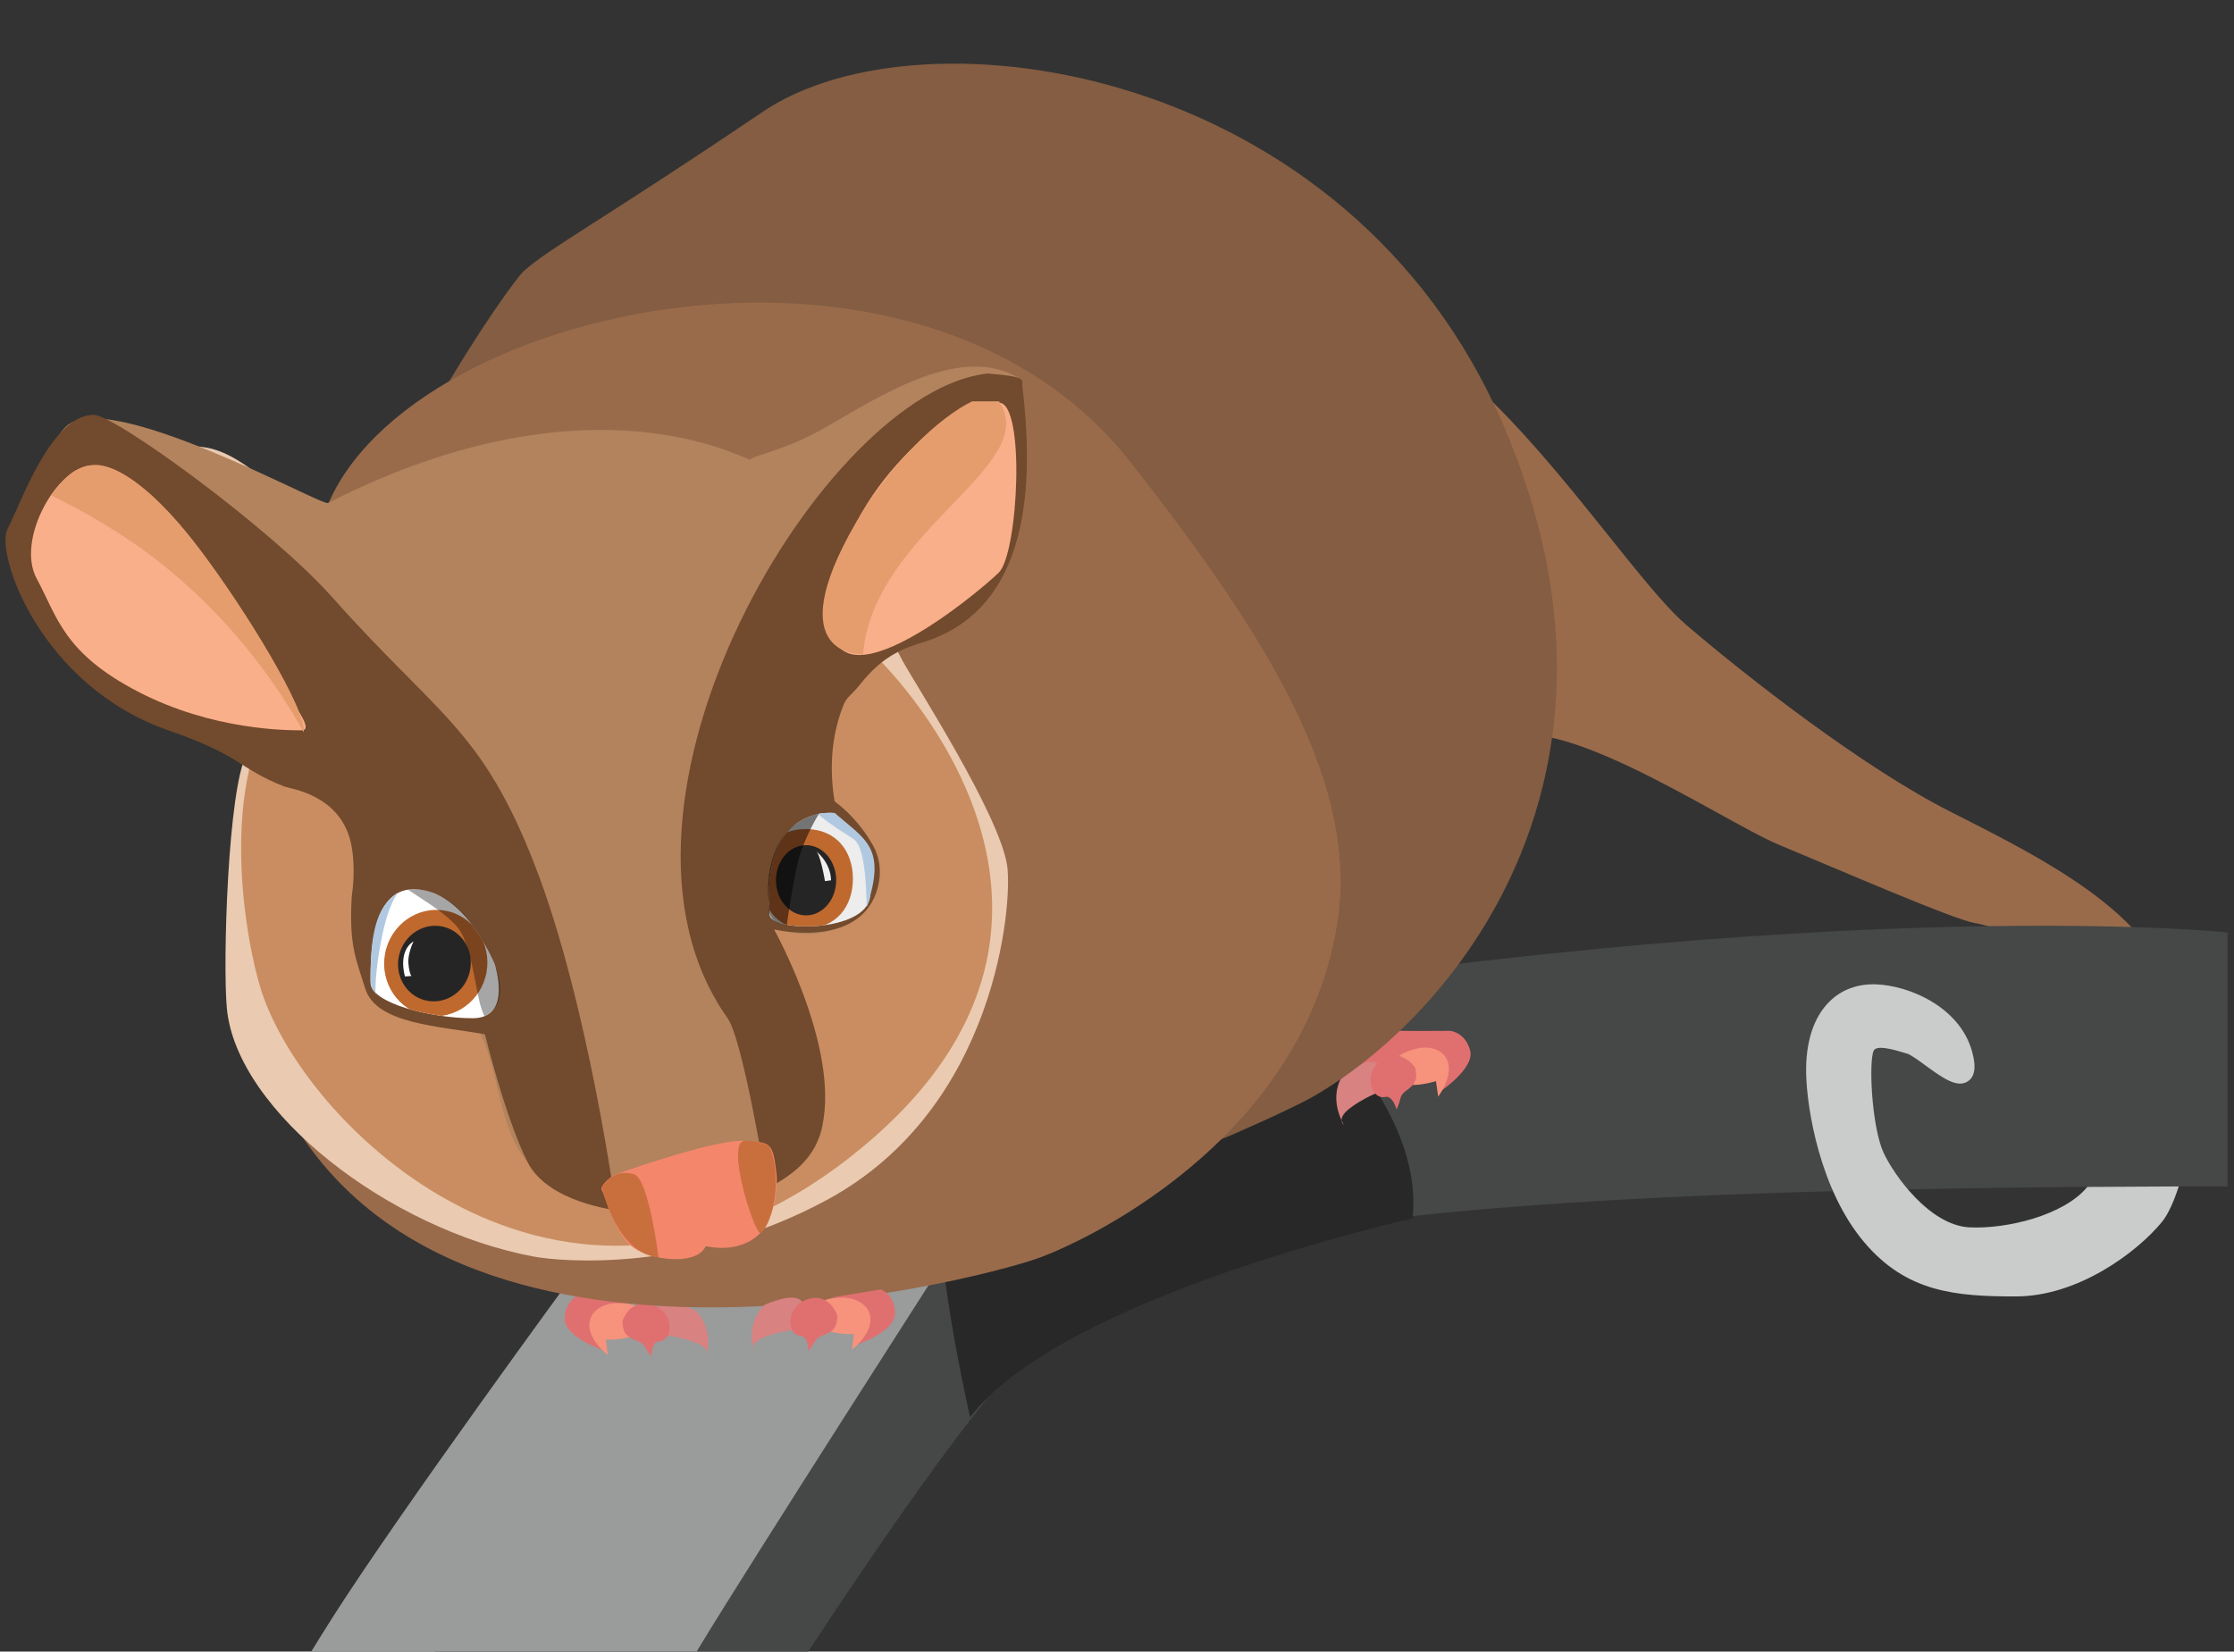 <?xml version="1.0" encoding="utf-8"?>
<!-- Generator: Adobe Illustrator 15.1.0, SVG Export Plug-In . SVG Version: 6.00 Build 0)  -->
<!DOCTYPE svg PUBLIC "-//W3C//DTD SVG 1.1//EN" "http://www.w3.org/Graphics/SVG/1.1/DTD/svg11.dtd">
<svg version="1.1" xmlns="http://www.w3.org/2000/svg" xmlns:xlink="http://www.w3.org/1999/xlink" x="0px" y="0px"
	 width="1001.876px" height="740.793px" viewBox="0 0 1001.876 740.793" enable-background="new 0 0 1001.876 740.793"
	 xml:space="preserve">
<rect x="0" y="0" width="1001.876" height="740.793" fill="#333333" stroke="none"/>
<g id="Layer_2">
	<path fill="#996B4B" d="M616.111,143c55.416,19,112.054,113.233,140.054,137.233S835.76,344.336,874.527,364
		c36.771,18.651,80,40,96,72c12.776,25.552,10.976,66.728,3.296,90.173l-31.153,0.158c1.154-1.404,2.117-2.852,2.857-4.332
		c8-16-4.316-60.898-15-75c-12.5-16.499-25.357-29.542-45.055-33.01c-9.674-1.703-59.143-23.21-87.488-34.989
		c-26.637-11.069-108.819-67.767-129.819-43.767"/>
	<path fill="#464747" d="M93,918C93,918,314.283,488.156,458,462c351.133-63.909,541-43.752,541-43.752v113.887
		c-488.552,0-481.039,39.461-524.507,62.86C431.024,618.393,251,918,251,918"/>
	<path fill="#282828" d="M606,474c0,0,31.795,35.045,27.459,72.52c0,0-157.459,34.982-198.392,89.226
		c0,0-23.945-104.792-8.067-109.413"/>
	<path fill="#9A9B9B" d="M210,918c0,0,79.468-139.354,103.5-179S427,560,427,560l-170,12c0,0-76.064,103.749-107.236,152.503
		C118.593,773.258,35,918,35,918H210z"/>
	<line fill="#464747" x1="93" y1="918" x2="251" y2="918"/>
</g>
<g id="Layer_3">
	<path fill="#CACCCC" d="M977.097,532.164c-2.148,6.561-4.671,12.4-7.496,15.865c-10.972,13.455-37.496,33.473-65.601,33.473
		c-26.907,0-49.004-1.799-68.06-24.422c-19.748-23.447-25.603-59.635-25.939-75.492c-0.3-14.088,3.303-25.262,10.419-32.314
		c5.378-5.33,12.528-8.018,20.701-7.77c15.471,0.469,39.285,10.762,43.793,32.174c0.496,2.357,1.814,8.617-2.429,11.363
		c-4.847,3.135-11.416-1.646-19.022-7.186c-2.789-2.033-6.609-4.816-8.062-5.23c-0.591-0.168-1.212-0.354-1.857-0.545
		c-3.787-1.125-10.123-3.008-12.536-1.586c-0.236,0.139-0.789,0.465-1.104,1.877c-1.777,7.998-0.035,33.977,4.737,44.477
		c4.623,10.172,20.752,32.77,38.559,33.66c16.715,0.842,42.406-5.361,52.895-18.133"/>
</g>
<g id="Layer_1">
	<g>
		<defs>
			<polygon id="SVGID_1_" points="999,919.793 0,918 0,1.753 999,1.793 			"/>
		</defs>
		<clipPath id="SVGID_2_">
			<use xlink:href="#SVGID_1_"  overflow="visible"/>
		</clipPath>
		<g clip-path="url(#SVGID_2_)">
			<defs>
				<polygon id="SVGID_3_" points="1026,918 26,918 -141.024,1.013 1000,-82 				"/>
			</defs>
			<clipPath id="SVGID_4_">
				<use xlink:href="#SVGID_3_"  overflow="visible"/>
			</clipPath>
		</g>
		<g clip-path="url(#SVGID_2_)">
			<defs>
				<rect id="SVGID_5_" width="999" height="918"/>
			</defs>
			<clipPath id="SVGID_6_">
				<use xlink:href="#SVGID_5_"  overflow="visible"/>
			</clipPath>
		</g>
		<g clip-path="url(#SVGID_2_)">
			<defs>
				<rect id="SVGID_7_" width="999" height="918"/>
			</defs>
			<clipPath id="SVGID_8_">
				<use xlink:href="#SVGID_7_"  overflow="visible"/>
			</clipPath>
			<path clip-path="url(#SVGID_8_)" fill="#E07070" d="M650.352,462.363c0,0,6.693,0.555,8.951,8.744
				c2.258,8.193-13.934,18.838-13.934,18.838S650.348,470.224,626,476.5c0,0-17.922,3.779-16.688-0.334s13.45-14.002,15.519-13.883
				C628.967,462.521,650.352,462.363,650.352,462.363z"/>
			<path clip-path="url(#SVGID_8_)" fill="#F7937C" d="M644.988,491.908l-1.002-6.973c0,0-19.211,6.053-18.402-4.592
				c0.209-2.732-2.371-6.676,8.957-9.799C645.87,467.421,656.076,475.746,644.988,491.908"/>
			<path clip-path="url(#SVGID_8_)" fill="#D88282" d="M601.776,483.019c-6.11,10.424,0.905,21.521,0.905,21.521
				s-3.514-2.512,2.381-7.203c5.895-4.689,14.287-7.957,14.287-7.957s5.236-22.957-15.252-8.209"/>
			<path clip-path="url(#SVGID_8_)" fill="#E07070" d="M634.577,478.763c0,0-6.075-9.121-14.812-3.4
				c-8.738,5.723-5.078,18.127,1.576,16.629c3.207-0.723,4.975,5.637,4.975,5.637c2.346-4.891,0.919-5.939,4.332-8.436
				C634.062,486.697,636.206,484.673,634.577,478.763"/>
			<path clip-path="url(#SVGID_8_)" fill="#E07070" d="M259.602,580.818c0,0-6.305,2.313-6.305,10.81s18.438,14.457,18.438,14.457
				s-14.666-21.162,10.475-21.58L259.602,580.818z"/>
			<path clip-path="url(#SVGID_8_)" fill="#F7937C" d="M272.624,607.874l-0.889-6.986c0,0,20.131,0.729,16.521-9.316
				c-0.927-2.58,0.513-7.066-11.239-7.066C265.267,584.504,257.64,595.241,272.624,607.874"/>
			<path clip-path="url(#SVGID_8_)" fill="#D88282" d="M311.919,587.823c8.662,8.426,4.847,20.988,4.847,20.988
				s2.721-3.355-4.208-6.311s-15.89-3.875-15.89-3.875s-11.147-20.743,12.522-11.967"/>
			<path clip-path="url(#SVGID_8_)" fill="#E07070" d="M279.168,592.438c0,0,3.432-10.409,13.376-7.215
				c9.944,3.193,9.712,16.123,2.898,16.449c-3.284,0.156-3.298,6.756-3.298,6.756c-3.56-4.092-2.464-5.48-6.418-6.98
				S279.168,598.567,279.168,592.438"/>
			<path clip-path="url(#SVGID_8_)" fill="#845D42" d="M547.82,510.941c4.642-1.709,32.352-14.104,40.546-18.771
				c63.307-36.053,153.334-144.017,85.964-301.215C604.949,29.065,413.625,1.733,342.142,50.089
				c-71.483,48.357-95.644,61.057-107.226,71.484s-255.06,356.545,50.459,391.055C473.919,533.927,525.236,519.251,547.82,510.941"
				/>
			<path clip-path="url(#SVGID_8_)" fill="#996B4B" d="M506.857,207.111c63.355,80.634,103.172,146.157,92.674,208.389
				c-16.396,97.201-115.404,142.962-136.629,149.761c-45.727,14.648-300.751,73.843-349.501-104.857
				c-11.745-43.051,16.091-127.016,29.001-217.369C156.64,143.39,406.213,79.017,506.857,207.111"/>
			<path clip-path="url(#SVGID_8_)" fill="#EACAB0" d="M335.835,208.761c76.402-35.145,101.071-51.198,116.387-37.527
				c5.417,4.836-89.38,48.461-47.552,124.981c5.973,10.925,43.379,68.784,46.992,91.962c2.543,16.321-4.463,108.808-80.865,150.066
				c-61.099,32.992-119.346,27.652-131.554,25.359c-64.764-12.162-133.126-65.098-137.5-111.254
				c-1.898-20.042,0.425-98.599,8.923-114.222c0,0-30-7.333-63.333-29.333c-24.846-16.398-29.864-32.911-40.368-56.718
				c-5.553-12.583,12.377-60.702,84.195-51.533c22.064,2.816,38.557,31.052,55.05,27.67c37.192-7.626,65.18-30.5,91.645-30.5
				C237.855,197.713,237.855,200.828,335.835,208.761"/>
			<path clip-path="url(#SVGID_8_)" fill="#C98D61" d="M392.204,293.797c0,0,122.681,115.153-6.131,221.335
				c-128.812,106.183-248.348-6.703-268.938-70.941c-6.734-21.011-20.562-94.345,10.172-133.985
				C158.042,270.565,269.524,219.55,392.204,293.797"/>
			<path clip-path="url(#SVGID_8_)" fill="#B2835D" d="M457.689,169.986c0,0-1.442,16.192-0.867,27.164
				c0.277,5.321-1.219,19.356-3.684,28.106c-2.249,7.993-0.314,9.854-5.242,15.816c-7.932,9.594-12.259,11.823-17.416,16.453
				c-1.668,1.498-15.683,10.413-17.891,10.798c-8.33,1.453-34.602,21.768-40.527,10.064c-0.002-0.005-0.004-0.007-0.004-0.007
				c-0.044,0.012,1.225,4.731,1.29,4.975c3.99,14.898-0.944,22.299-0.796,35.092c0.155,13.201-5.523,25.238,1.729,40.973v0.001
				c46.238,36.16,2.871,70.7-27.616,56.115c0,0,1.126,3.075,2.949,9.457c6.16,21.558,24.681,73.114,17.98,85.151
				c-16.724,30.051-94.767,53.092-130.952,11.197c-16.693-19.33-11.657-56.701-31.084-69.441
				c-8.759-5.746-13.626,0.883-21.874-4.107c-17.127-10.361-9.194-38.912-18.755-72.195c-8.325-28.982-25.902-47.591-33.463-55.594
				c-43.708-46.272-99.36-26.423-112.568-64.767c-9.536-27.687,1.93-55.144,10.552-63.765
				c18.307-18.308,114.779,35.594,117.626,34.146C267.35,164.427,336.7,208.045,336.7,206.165c0-1.782,14.537-3.594,33.208-14.308
				C396,176.886,431.428,153.713,457.689,169.986"/>
			<path clip-path="url(#SVGID_8_)" fill="#724A2D" d="M443.025,167.548c18.439,1.46,15.102,2.809,15.479,5.926
				c5.023,41.542,4.399,99.308-44.328,114.531c-7.785,2.432-17.709,5.368-28.373,18.866c-4.017,5.084-5.99,5.59-7.441,9.166
				c-2.855,7.034-7.624,22.072-4.079,43.384c4.442,3.392,10.993,9.091,17.123,19.629c4.208,7.234,3.638,15.232,1.612,21.125
				c-8.801,25.61-45.878,16.703-45.878,16.703s31.393,56.283,20.704,91.677c-3.078,10.193-10.692,17.799-23.798,24.504
				c0,0-10.693-66.438-17.721-76.334C258.4,361.062,370.171,174.933,443.025,167.548"/>
			<path clip-path="url(#SVGID_8_)" fill="#F9AF8A" d="M435.957,180.6c0,0-54.782,29.395-62.799,88.185
				c-8.018,58.791,66.139-3.34,74.824-12.025c8.685-8.685,12.025-76.16,0-76.16"/>
			<path clip-path="url(#SVGID_8_)" fill="#724A2D" d="M276.343,542.841c0,0-30.6-3.496-39.7-21.502
				c-10-19.785-19.168-57.408-19.168-57.408c-20.843-3.789-48.812-4.605-53.686-20.527c-3.897-12.731-7.354-19.026-6.041-41.119
				c1.584-11.16,0.732-20.191-0.688-25.529c-5.467-20.537-26.953-22.954-29.553-23.975c-20.915-8.221-18.457-13.551-52.021-25.205
				c-57.528-19.975-77.841-79.562-72.086-90.377c5.811-10.921,19.348-51.142,38.685-51.142c9.274,0,79.083,50.556,107.121,82.061
				c47.431,53.296,66.863,58.643,90.775,120.281C263.894,450.037,276.343,542.841,276.343,542.841"/>
			<path clip-path="url(#SVGID_8_)" fill="#F4866C" d="M348.137,525.667c1.056,8.561-1.554,21.547-7.102,27.32
				c-9.634,10.027-24.575,5.896-24.575,5.896c-3.934,9.832-29.602,6.354-36.163-2.721c-6.954-9.617-7.948-17.727-10.38-22.307
				c-1.067-2.012,4.231-6.428,6.38-7.184c9.773-3.441,45.908-15.814,57.86-14.984C345.67,512.488,346.494,512.359,348.137,525.667"
				/>
			<path clip-path="url(#SVGID_8_)" fill="#F9AF8A" d="M127.309,310.206c-37.412-76.16-69.479-101.547-85.514-101.547
				s-34.739,33.404-25.387,50.774c9.353,17.369,12.025,33.403,45.429,50.773c33.404,17.37,66.808,17.37,73.488,17.37
				S127.309,310.206,127.309,310.206"/>
			<path clip-path="url(#SVGID_8_)" fill="#EDEDED" d="M374.221,364.666c0,0-33.113-4.358-29.08,45.592
				c0.649,8.057,43.201,7.996,45.025-7.993C392.535,381.51,390.166,378.135,374.221,364.666"/>
			<path clip-path="url(#SVGID_8_)" fill="#B1C9E0" d="M374.221,364.666c0,0-8.057-0.274-7.116,0.667
				c1.194,1.194,4.763,4.107,15.616,10.987c6.652,4.216,5.539,31.874,6.113,30.14C397.595,380.051,388.055,376.513,374.221,364.666"
				/>
			<path clip-path="url(#SVGID_8_)" fill="#FFFFFF" d="M185.477,398.85c23.253,0,36.376,33.709,36.376,33.709
				s8.267,24.161-9.921,24.161c-18.188,0-45.745-6.613-45.745-15.982C166.187,431.368,165.636,398.85,185.477,398.85"/>
		</g>
		<g clip-path="url(#SVGID_2_)">
			<defs>
				<path id="SVGID_9_" d="M374.221,364.665c15.945,13.47,18.314,16.845,15.945,37.599c-1.824,15.99-44.375,16.051-45.025,7.994
					c-3.434-42.53,20.061-45.688,27.118-45.688C373.49,364.569,374.221,364.665,374.221,364.665"/>
			</defs>
			<clipPath id="SVGID_10_">
				<use xlink:href="#SVGID_9_"  overflow="visible"/>
			</clipPath>
			<path clip-path="url(#SVGID_10_)" fill="#BF692E" d="M341.713,394.166c0,12.314,5.82,22.299,19.613,22.299
				s21.172-9.984,21.172-22.299c0-12.316-7.379-22.3-21.172-22.3S341.713,381.85,341.713,394.166"/>
		</g>
		<g clip-path="url(#SVGID_2_)">
			<defs>
				<polygon id="SVGID_11_" points="999,0 0,44 0,918 999,918 				"/>
			</defs>
			<clipPath id="SVGID_12_">
				<use xlink:href="#SVGID_11_"  overflow="visible"/>
			</clipPath>
			<path clip-path="url(#SVGID_12_)" fill="#262525" d="M347.99,394.836c0,8.695,6.045,15.744,13.502,15.744
				s13.502-7.049,13.502-15.744c0-8.696-6.045-15.745-13.502-15.745S347.99,386.14,347.99,394.836"/>
			<g opacity="0.51" clip-path="url(#SVGID_12_)">
				<g>
					<defs>
						<rect id="SVGID_13_" x="344.45" y="365.06" width="22.79" height="49.725"/>
					</defs>
					<clipPath id="SVGID_14_">
						<use xlink:href="#SVGID_13_"  overflow="visible"/>
					</clipPath>
					<path clip-path="url(#SVGID_14_)" d="M367.24,365.061c-4.787,7.909-7.429,14.844-8.971,19.84c0,0-1.935,6.273-5.438,29.885
						c-5.639-1.057-8.382-2.18-8.071-9.918c-1.293-11.494,1.235-27.088,11.833-34.997
						C358.574,368.393,362.106,366.068,367.24,365.061"/>
				</g>
			</g>
			<path clip-path="url(#SVGID_12_)" fill="#F2F1F0" d="M365.738,381.564c0,0,6.743,4.912,6.969,13.271l-2.732,0.396
				C369.975,395.232,367.779,382.232,365.738,381.564"/>
		</g>
		<g clip-path="url(#SVGID_2_)">
			<defs>
				<path id="SVGID_15_" d="M221.853,432.559c0,0,8.268,24.161-9.92,24.161c-18.188,0-45.746-6.615-45.746-15.982
					c0-9.37-0.551-41.888,19.29-41.888C208.73,398.85,221.853,432.559,221.853,432.559"/>
			</defs>
			<clipPath id="SVGID_16_">
				<use xlink:href="#SVGID_15_"  overflow="visible"/>
			</clipPath>
			<path clip-path="url(#SVGID_16_)" fill="#BF692E" d="M172.664,427.854c-2.349,12.978,5.938,25.343,18.509,27.618
				c12.57,2.275,24.666-6.4,27.015-19.376c2.349-12.977-5.937-25.342-18.508-27.619
				C187.108,406.203,175.014,414.877,172.664,427.854"/>
		</g>
		<g clip-path="url(#SVGID_2_)">
			<defs>
				<polygon id="SVGID_17_" points="1000,-82 0,-82 0,918 1026,918 				"/>
			</defs>
			<clipPath id="SVGID_18_">
				<use xlink:href="#SVGID_17_"  overflow="visible"/>
			</clipPath>
			<path clip-path="url(#SVGID_18_)" fill="#262525" d="M179.026,428.295c-2.25,9.11,2.996,18.243,11.718,20.397
				s17.617-3.484,19.868-12.595c2.25-9.111-2.996-18.243-11.718-20.397C190.172,413.546,181.277,419.186,179.026,428.295"/>
			<g opacity="0.35" clip-path="url(#SVGID_18_)">
				<g>
					<defs>
						<rect id="SVGID_19_" x="183.005" y="398.912" width="41.228" height="56.873"/>
					</defs>
					<clipPath id="SVGID_20_">
						<use xlink:href="#SVGID_19_"  overflow="visible"/>
					</clipPath>
					<path clip-path="url(#SVGID_20_)" d="M217.322,455.785c-4.387-7.324-4.551-32.284-13.335-41.227
						c-6.471-6.587-15.34-11.556-20.983-15.526c6.111-0.463,9.059,0.45,13.485,2.432c6.492,2.906,12.04,7.811,18.759,18.172
						C220.052,427.045,231.626,448.72,217.322,455.785"/>
				</g>
			</g>
			<path clip-path="url(#SVGID_18_)" fill="#B1C9E0" d="M178.442,400.527L178.442,400.527c0,0-3.879,4.035-7.055,19.186
				c-3.408,16.262-3.019,26.11-3.019,26.11s0.715,0.121,0-0.594c-0.716-0.715-2.335-1.539-2.191-7.285
				c0.143-5.722-0.319-24.248,7.279-33.083C176.878,400.887,178.442,400.527,178.442,400.527"/>
			<path clip-path="url(#SVGID_18_)" fill="#FFFFFF" d="M185.471,422.249c-0.567,1.027-2.621,6.107-2.337,9.615
				c0.227,2.82,0.701,4.921,1.337,5.907c-1.62,0.205-1.222,0.018-2.843,0.223C181.628,437.994,178.149,426.823,185.471,422.249"/>
			<path clip-path="url(#SVGID_18_)" fill="#E59D6E" d="M447.982,180.013c19.607,29-56.188,57.751-60.957,113.491
				c0,0-38.566,1.984-3.105-59.222c15.637-26.987,37.641-47.269,52.037-54.269H447.982z"/>
			<path clip-path="url(#SVGID_18_)" fill="#E59D6E" d="M136.19,328.441c-11.02-19.759-30.027-47.888-61.227-73.52
				c-17.898-14.703-37.464-25.623-52.147-32.782c4.411-5.532,6.421-7.682,8.475-9.335c5.156-4.145,10.505-4.145,10.505-4.145
				s15.791-4.23,47.315,37.088C110.151,273.322,137.932,319.171,136.19,328.441"/>
			<path clip-path="url(#SVGID_18_)" fill="#E07070" d="M395.099,578.365c0,0,6.305,2.311,6.305,10.806
				c0,8.498-18.438,14.457-18.438,14.457s14.666-21.159-10.476-21.579L395.099,578.365z"/>
			<path clip-path="url(#SVGID_18_)" fill="#F7937C" d="M382.076,605.418l0.888-6.988c0,0-20.13,0.73-16.521-9.316
				c0.928-2.58-0.512-7.065,11.24-7.065C389.433,582.048,397.06,592.786,382.076,605.418"/>
			<path clip-path="url(#SVGID_18_)" fill="#D88282" d="M342.78,585.366c-8.662,8.426-4.846,20.988-4.846,20.988
				s-2.721-3.354,4.208-6.309s15.89-3.875,15.89-3.875s11.147-20.741-12.522-11.969"/>
			<path clip-path="url(#SVGID_18_)" fill="#E07070" d="M375.532,589.981c0,0-3.432-10.407-13.376-7.214
				c-9.944,3.192-9.712,16.124-2.899,16.448c3.285,0.156,3.299,6.756,3.299,6.756c3.56-4.092,2.464-5.48,6.418-6.98
				C372.927,597.491,375.532,596.11,375.532,589.981"/>
			<path clip-path="url(#SVGID_18_)" fill="#C96F3D" d="M345.43,514.642c0,0-2.021-2.955-11.272-2.955
				c-9.251,0,4.365,42.379,6.878,41.303C344.998,551.291,351.558,531.718,345.43,514.642"/>
			<path clip-path="url(#SVGID_18_)" fill="#C96F3D" d="M295.312,563.992c0,0-4.326-35.334-11.015-37.32
				c-9.876-2.93-14.381,5.865-14.381,5.865S276.183,562.236,295.312,563.992"/>
		</g>
	</g>
</g>
</svg>
